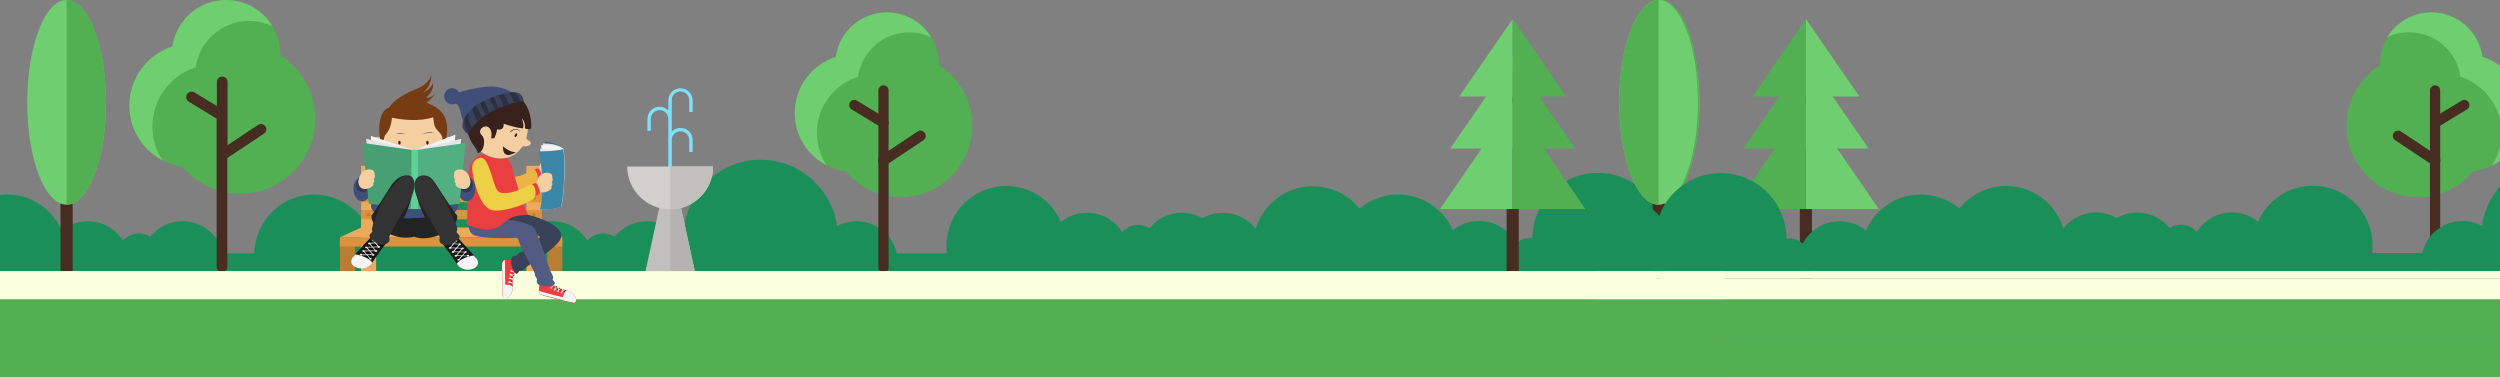 <?xml version="1.0" encoding="utf-8"?>
<!-- Generator: Adobe Illustrator 22.1.0, SVG Export Plug-In . SVG Version: 6.00 Build 0)  -->
<svg version="1.1" id="Objects" xmlns="http://www.w3.org/2000/svg" xmlns:xlink="http://www.w3.org/1999/xlink" x="0px" y="0px"
	 viewBox="0 0 1028.3 155" style="enable-background:new 0 0 1028.3 155;" xml:space="preserve">
<rect x="0" y="0" width="1028.3" height="155" fill="#808080" stroke="none"/>
<style type="text/css">
	.st0{fill:#1B8F59;}
	.st1{fill:#7BE1FC;}
	.st2{fill:#C2C0BC;}
	.st3{fill:#B5B3AF;}
	.st4{fill:#D3D1CD;}
	.st5{fill:#52AF52;}
	.st6{fill:#6FCE6F;}
	.st7{fill:#472D21;}
	.st8{fill:#BA7D34;}
	.st9{fill:#EBAA5C;}
	.st10{fill:#DB933D;}
	.st11{fill:#F9FFDD;}
	.st12{fill:#479947;}
	.st13{fill:#F4CFA2;}
	.st14{fill:#EA3F3F;}
	.st15{fill:#EAB447;}
	.st16{fill:#2C6C82;}
	.st17{fill:#E5E5E5;}
	.st18{fill:#F4F4F4;}
	.st19{fill:#3B87A8;}
	.st20{fill:#9E3232;}
	.st21{fill:#F7F7F7;}
	.st22{fill:#394159;}
	.st23{fill:#525C82;}
	.st24{fill:#EDD045;}
	.st25{fill:#38211C;}
	.st26{fill:#3F4F7A;}
	.st27{fill:#2A303F;}
	.st28{fill:#773B13;}
	.st29{fill:#333A56;}
	.st30{fill:#51AF82;}
	.st31{fill:#47A073;}
	.st32{fill:#5ED198;}
	.st33{fill:#232323;}
	.st34{fill:#0A0A0A;}
	.st35{fill:#191919;}
	.st36{fill:#333333;}
	.st37{fill:#FFFFFF;}
</style>
<path class="st0" d="M709.4,81.4c-2.5-0.9-5.2-1.4-8-1.4c-7.5,0-14.3,3.4-18.8,8.7c-3.8-10.3-13.7-17.6-25.3-17.6
	c-14.9,0-26.9,12-27,26.9c-0.3,0-0.7-0.1-1-0.1c-2.2,0-4.2,0.8-5.7,2.2c-2.8-5.5-8.6-9.2-15.2-9.2c-4.1,0-7.8,1.4-10.8,3.8
	C593.8,86.1,585.1,80,575,80c-6,0-11.5,2.2-15.8,5.8c-4.5-5.6-11.4-9.2-19.2-9.2c-11.1,0-20.5,7.4-23.5,17.5c-3.1-4-8-6.6-13.4-6.6
	c-3.1,0-6,0.8-8.5,2.3c-2.5-1.5-5.4-2.3-8.5-2.3c-5.4,0-10.2,2.5-13.3,6.4c-1.4-0.9-3-1.4-4.7-1.4c-2.6,0-4.9,1.2-6.5,3
	c-3-4.8-8.3-8-14.4-8c-4.1,0-7.8,1.4-10.8,3.8c-3.8-8.7-12.4-14.8-22.5-14.8c-13.6,0-24.6,11-24.6,24.6c0,1,0.1,2.1,0.2,3.1h-20.6
	c-1.7-7.6-8.5-13.2-16.6-13.2c-2.9,0-5.6,0.7-8,2c-2.2-15.4-15.4-27.3-31.4-27.3c-17.5,0-31.7,14.2-31.7,31.7c0,1,0.1,2,0.1,3
	c-2.8-5.6-8.6-9.4-15.2-9.4c-5.4,0-10.2,2.5-13.3,6.4c-1.4-0.9-3-1.4-4.7-1.4c-2.6,0-4.9,1.2-6.5,3c-3-4.8-8.3-8-14.4-8
	c-4.1,0-7.8,1.4-10.8,3.8c-3.8-8.7-12.4-14.8-22.5-14.8c-9.8,0-18.3,5.8-22.2,14.1c-2.8-2-6.2-3.2-9.9-3.2c-3.7,0-7.2,1.2-10,3.3
	C147.5,85.8,139,80,129.2,80c-13.4,0-24.3,10.8-24.6,24.2H91.7c-1.7-7.6-8.5-13.2-16.6-13.2c-5.4,0-10.2,2.5-13.3,6.4
	c-1.4-0.9-3-1.4-4.7-1.4c-2.6,0-4.9,1.2-6.5,3c-3-4.8-8.3-8-14.4-8c-4.1,0-7.8,1.4-10.8,3.8C21.6,86.1,12.9,80,2.9,80
	c-1,0-1.9,0.1-2.9,0.2v34.3h709.4V81.4z"/>
<g>
	<path class="st1" d="M284.9,46.2v-4.9c0-2.7-2.2-5-5-5s-5,2.2-5,5v4.1c-0.9-0.9-2.2-1.5-3.6-1.5c-2.7,0-5,2.2-5,5v4.9h1.4v-4.9
		c0-2,1.6-3.6,3.6-3.6c2,0,3.6,1.6,3.6,3.6v8.9v13.8h1.4V57.6c0-2,1.6-3.6,3.6-3.6s3.6,1.6,3.6,3.6v4.9h1.4v-4.9c0-2.7-2.2-5-5-5
		c-1.4,0-2.7,0.6-3.6,1.5v-5.4v-7.5c0-2,1.6-3.6,3.6-3.6s3.6,1.6,3.6,3.6v4.9H284.9z"/>
	<polygon class="st2" points="285.8,111.6 265.5,111.6 272.1,81.2 279.2,81.2 	"/>
	<polygon class="st3" points="279.2,81.2 275.7,81.2 275.7,111.6 285.8,111.6 	"/>
	<path class="st4" d="M275.7,86.1c9.7,0,17.6-7.9,17.6-17.6H258C258,78.2,265.9,86.1,275.7,86.1z"/>
	<path class="st2" d="M293.3,68.5h-17.6v17.6C285.4,86.1,293.3,78.2,293.3,68.5z"/>
</g>
<g>
	<path class="st5" d="M115.3,22.7c0-0.1,0-0.3,0-0.4C115.3,10,105.3,0,93,0C81.8,0,72.5,8.3,70.9,19.1C60.7,22.4,53.2,32,53.2,43.4
		c0,12.8,9.5,23.5,21.9,25.2c5.7,6.8,14.2,11.1,23.7,11.1c17,0,30.9-13.8,30.9-30.9C129.7,37.8,123.9,28.2,115.3,22.7z"/>
	<path class="st6" d="M80.5,27.7C82,16.9,91.3,8.6,102.5,8.6c3.4,0,6.6,0.8,9.5,2.1C108.1,4.3,101.1,0,93,0
		C81.8,0,72.5,8.3,70.9,19.1C60.7,22.4,53.2,32,53.2,43.4c0,9.8,5.6,18.3,13.7,22.6c-2.7-4-4.2-8.8-4.2-14
		C62.7,40.6,70.2,31,80.5,27.7z"/>
	<path class="st7" d="M109.2,52c-0.7-1-2.1-1.3-3.1-0.6l-12.5,8.3v-26c0-1.2-1-2.2-2.2-2.2c-1.2,0-2.2,1-2.2,2.2v9.9l-9.2-5.6
		c-1.1-0.6-2.4-0.3-3.1,0.7c-0.6,1.1-0.3,2.4,0.7,3.1l11.5,7v15c0,0,0,0,0,0v46c0,1.2,1,2.2,2.2,2.2c1.2,0,2.2-1,2.2-2.2V65
		l14.9-9.9C109.6,54.4,109.9,53,109.2,52z"/>
</g>
<g>
	<path class="st7" d="M622.2,118.6c-1.4,0-2.5-1.1-2.5-2.5V32c0-1.4,1.1-2.5,2.5-2.5c1.4,0,2.5,1.1,2.5,2.5v84.1
		C624.7,117.5,623.6,118.6,622.2,118.6z"/>
	<g>
		<g>
			<polygon class="st6" points="622.2,7.8 600.2,39.7 622.2,39.7 			"/>
			<polygon class="st5" points="622.2,7.8 644.2,39.7 622.2,39.7 			"/>
		</g>
		<g>
			<polygon class="st6" points="622.2,23.8 596.5,61.1 622.2,61.1 			"/>
			<polygon class="st5" points="622.2,23.8 647.9,61.1 622.2,61.1 			"/>
		</g>
		<g>
			<polygon class="st6" points="622.2,42.4 592.3,86 622.2,86 			"/>
			<polygon class="st5" points="622.2,42.4 652.1,86 622.2,86 			"/>
		</g>
	</g>
</g>
<g>
	<path class="st5" d="M386.2,26.8c0-0.1,0-0.3,0-0.4c0-11.7-9.5-21.3-21.3-21.3c-10.7,0-19.6,7.9-21,18.3
		c-9.8,3.1-16.9,12.3-16.9,23.1c0,12.3,9.1,22.4,20.9,24c5.4,6.5,13.5,10.6,22.6,10.6c16.3,0,29.4-13.2,29.4-29.4
		C399.9,41.2,394.4,32,386.2,26.8z"/>
	<path class="st6" d="M352.9,31.6c1.5-10.3,10.3-18.3,21-18.3c3.2,0,6.3,0.7,9.1,2c-3.7-6.1-10.5-10.2-18.2-10.2
		c-10.7,0-19.6,7.9-21,18.3c-9.8,3.1-16.9,12.3-16.9,23.1c0,9.4,5.3,17.5,13.1,21.5c-2.5-3.8-4-8.4-4-13.4
		C336,43.9,343.1,34.7,352.9,31.6z"/>
	<g>
		<path class="st7" d="M363.4,112.1c-1.2,0-2.1-1-2.1-2.1V37.2c0-1.2,1-2.1,2.1-2.1c1.2,0,2.1,1,2.1,2.1V110
			C365.6,111.1,364.6,112.1,363.4,112.1z"/>
		<path class="st7" d="M363.4,68.2c-0.7,0-1.4-0.3-1.8-1c-0.7-1-0.4-2.3,0.6-3l15.2-10.1c1-0.7,2.3-0.4,3,0.6c0.7,1,0.4,2.3-0.6,3
			l-15.2,10.1C364.2,68.1,363.8,68.2,363.4,68.2z"/>
		<path class="st7" d="M363.4,52.6c-0.4,0-0.8-0.1-1.1-0.3l-12-7.3c-1-0.6-1.3-1.9-0.7-2.9c0.6-1,1.9-1.3,2.9-0.7l12,7.3
			c1,0.6,1.3,1.9,0.7,2.9C364.8,52.3,364.1,52.6,363.4,52.6z"/>
	</g>
</g>
<g>
	<path class="st7" d="M27.4,114.6c-1.4,0-2.5-1.1-2.5-2.5V28c0-1.4,1.1-2.5,2.5-2.5c1.4,0,2.5,1.1,2.5,2.5v84.1
		C29.9,113.5,28.8,114.6,27.4,114.6z"/>
	<ellipse class="st6" cx="27.4" cy="42.1" rx="16.2" ry="42.1"/>
	<path class="st5" d="M43.6,42.1C43.6,18.8,36.4,0,27.4,0v84.2C36.4,84.2,43.6,65.3,43.6,42.1z"/>
</g>
<g>
	<path class="st7" d="M682.8,114.6c-1.4,0-2.5-1.1-2.5-2.5V28c0-1.4,1.1-2.5,2.5-2.5c1.4,0,2.5,1.1,2.5,2.5v84.1
		C685.3,113.5,684.2,114.6,682.8,114.6z"/>
	<ellipse class="st6" cx="682.8" cy="42.1" rx="16.2" ry="42.1"/>
	<path class="st5" d="M699,42.1C699,18.8,691.8,0,682.8,0v84.2C691.8,84.2,699,65.3,699,42.1z"/>
</g>
<g>
	<rect x="139.8" y="99.5" class="st8" width="6.2" height="17.8"/>
	<rect x="225.1" y="99.5" class="st8" width="6.2" height="17.8"/>
	<rect x="148.5" y="68.2" class="st9" width="6.2" height="44.2"/>
	<rect x="216.5" y="68.2" class="st9" width="6.2" height="44.2"/>
	<rect x="139.8" y="97.6" class="st10" width="91.5" height="3.8"/>
	<polygon class="st9" points="139.8,97.6 148.5,93.6 222.7,93.6 231.3,97.6 	"/>
	<g>
		<rect x="148.5" y="72.4" class="st10" width="74.2" height="3.8"/>
		<path class="st8" d="M152.3,74.3c0,0.4-0.3,0.7-0.7,0.7c-0.4,0-0.7-0.3-0.7-0.7c0-0.4,0.3-0.7,0.7-0.7
			C151.9,73.6,152.3,73.9,152.3,74.3z"/>
		<path class="st8" d="M220.3,74.3c0,0.4-0.3,0.7-0.7,0.7c-0.4,0-0.7-0.3-0.7-0.7c0-0.4,0.3-0.7,0.7-0.7
			C220,73.6,220.3,73.9,220.3,74.3z"/>
	</g>
	<g>
		<rect x="148.5" y="79.4" class="st10" width="74.2" height="3.8"/>
		<path class="st8" d="M152.3,81.3c0,0.4-0.3,0.7-0.7,0.7c-0.4,0-0.7-0.3-0.7-0.7s0.3-0.7,0.7-0.7C151.9,80.6,152.3,80.9,152.3,81.3
			z"/>
		<path class="st8" d="M220.3,81.3c0,0.4-0.3,0.7-0.7,0.7c-0.4,0-0.7-0.3-0.7-0.7s0.3-0.7,0.7-0.7C220,80.6,220.3,80.9,220.3,81.3z"
			/>
	</g>
	<g>
		<rect x="148.5" y="86.4" class="st10" width="74.2" height="3.8"/>
		<path class="st8" d="M152.3,88.3c0,0.4-0.3,0.7-0.7,0.7c-0.4,0-0.7-0.3-0.7-0.7s0.3-0.7,0.7-0.7C151.9,87.6,152.3,87.9,152.3,88.3
			z"/>
		<path class="st8" d="M220.3,88.3c0,0.4-0.3,0.7-0.7,0.7c-0.4,0-0.7-0.3-0.7-0.7s0.3-0.7,0.7-0.7C220,87.6,220.3,87.9,220.3,88.3z"
			/>
	</g>
</g>
<rect y="123.1" class="st5" width="709.4" height="31.9"/>
<rect y="111.5" class="st11" width="709.4" height="11.6"/>
<rect y="139.1" class="st5" width="709.4" height="16"/>
<g>
	<path class="st7" d="M742.8,118.6c1.4,0,2.5-1.1,2.5-2.5V32c0-1.4-1.1-2.5-2.5-2.5c-1.4,0-2.5,1.1-2.5,2.5v84.1
		C740.3,117.5,741.5,118.6,742.8,118.6z"/>
	<g>
		<g>
			<polygon class="st6" points="742.8,7.8 764.8,39.7 742.8,39.7 			"/>
			<polygon class="st5" points="742.8,7.8 720.9,39.7 742.8,39.7 			"/>
		</g>
		<g>
			<polygon class="st6" points="742.8,23.8 768.6,61.1 742.8,61.1 			"/>
			<polygon class="st5" points="742.8,23.8 717.1,61.1 742.8,61.1 			"/>
		</g>
		<g>
			<polygon class="st6" points="742.8,42.4 772.8,86 742.8,86 			"/>
			<polygon class="st5" points="742.8,42.4 712.9,86 742.8,86 			"/>
		</g>
	</g>
</g>
<path class="st5" d="M978.9,26.8c0-0.1,0-0.3,0-0.4c0-11.7,9.5-21.3,21.3-21.3c10.7,0,19.6,7.9,21,18.3c2.6,0.8,5,2.1,7.2,3.7
	l0,38.8c-3.2,2.4-7,4-11.2,4.6c-5.4,6.5-13.5,10.6-22.6,10.6c-16.3,0-29.4-13.2-29.4-29.4C965.1,41.2,970.6,32,978.9,26.8z"/>
<path class="st7" d="M1001.6,112.1c1.2,0,2.1-1,2.1-2.1V37.2c0-1.2-1-2.1-2.1-2.1c-1.2,0-2.1,1-2.1,2.1V110
	C999.5,111.1,1000.4,112.1,1001.6,112.1z"/>
<path class="st7" d="M1001.6,68.2c0.7,0,1.4-0.3,1.8-1c0.7-1,0.4-2.3-0.6-3l-15.2-10.1c-1-0.7-2.3-0.4-3,0.6c-0.7,1-0.4,2.3,0.6,3
	l15.2,10.1C1000.8,68.1,1001.2,68.2,1001.6,68.2z"/>
<path class="st7" d="M1001.6,52.6c0.4,0,0.8-0.1,1.1-0.3l12-7.3c1-0.6,1.3-1.9,0.7-2.9c-0.6-1-1.9-1.3-2.9-0.7l-12,7.3
	c-1,0.6-1.3,1.9-0.7,2.9C1000.2,52.3,1000.9,52.6,1001.6,52.6z"/>
<g>
	<path class="st7" d="M682.2,114.6c1.4,0,2.5-1.1,2.5-2.5V28c0-1.4-1.1-2.5-2.5-2.5c-1.4,0-2.5,1.1-2.5,2.5v84.1
		C679.7,113.5,680.8,114.6,682.2,114.6z"/>
	<ellipse class="st6" cx="682.2" cy="42.1" rx="16.2" ry="42.1"/>
	<path class="st5" d="M666,42.1C666,18.8,673.3,0,682.2,0v84.2C673.3,84.2,666,65.3,666,42.1z"/>
</g>
<g>
	<g>
		<path class="st13" d="M221.6,70.1c0,0,0.2-3.9,2.9-4.8c2.7-0.9,4,0.6,3.6,1.6c0.6,1.1-0.1,2-0.2,2.1c0.7,0.7,0,1.6-0.2,1.7
			C229.2,72,221.9,75.8,221.6,70.1z"/>
		<path class="st14" d="M219.3,70.2c0,0,1.2-0.8,1.7-0.9c0.6-0.2,1.5,0.6,2.1,3.9c0.1,0.9-2.7,1.7-3.6,2.1
			C218.6,75.6,219.3,70.2,219.3,70.2z"/>
		<path class="st15" d="M218.8,69.8c-1.5,1.5-7.6,4-11.2,3.6v7.1c5.5-0.8,12.1-3.6,13-4.9C221.9,73.9,221.1,69.3,218.8,69.8z"/>
	</g>
	<g>
		<path class="st16" d="M224,58.3l0.3,4.3c0,0,7,0.2,7.4-1.3C229.7,59,225,58.3,224,58.3z"/>
		<path class="st17" d="M223.3,59l0.3,4.3c0,0,7.7-0.5,8.1-2C229.7,59,224.3,59,223.3,59z"/>
		<path class="st18" d="M222.6,59.7l0.3,4.3c0,0,8.4-1.2,8.8-2.7C230.2,59.6,223.6,59.7,222.6,59.7z"/>
		<path class="st17" d="M222.1,61.2c0,0,2.7,14,0.1,24.8c4.1,0.6,8.8-1,8.8-1s2.2-13.3,0.8-23.8C229.5,62.2,222.1,61.2,222.1,61.2z"
			/>
		<path class="st19" d="M221.6,62.3c0,0,3.1,13,0.5,23.8c4.1,0.6,8.8-1,8.8-1s2.2-13.3,0.8-23.8C229.5,62.2,221.6,62.3,221.6,62.3z"
			/>
	</g>
	<g>
		<g>
			<g>
				<g>
					<path class="st20" d="M212.3,111.2c0,0-1.4,2.9-1.3,5.8c0.1,5.9-4,6.4-4.2,4.8c-0.1-1.7-0.3-11.2-0.3-12.8
						c0-2.2,1.3-2.4,4.1-2.5C212.8,107.7,212.3,111.2,212.3,111.2z"/>
				</g>
				<g>
					<path class="st14" d="M209,122.2c0.3-0.9,0.8-1.7,1.2-2.5c-0.1-3.3-0.4-7,2.1-9.5c0-1.1-0.3-2.8-1.7-3.6
						c-2.8,0.1-4.1,0.3-4.1,2.5c0,1.6,0.2,11.2,0.3,12.8C206.9,122.6,208,122.9,209,122.2z"/>
				</g>
				<g>
					<path class="st18" d="M211,117.8c-1.4-0.8-2.8-0.8-4.3-0.6c0.1,2.1,0.1,4,0.2,4.7C206.9,123.4,210.7,123,211,117.8z"/>
				</g>
				<g>
					<g>
						<path class="st18" d="M208.3,122.5c-0.2-0.1-0.4-0.3-0.4-0.6c-0.1-1.7-0.2-12.7-0.2-14.3c0-0.3,0-0.5,0.1-0.7
							c-0.9,0.3-1.3,0.9-1.3,2.1c0,1.6,0.2,11.2,0.3,12.8C206.9,122.5,207.5,122.7,208.3,122.5z"/>
					</g>
				</g>
			</g>
			<g>
				<path class="st21" d="M209.4,116.1l0.1-0.3c1,0.4,1.6,0.9,1.7,1.3c0.1,0.2-0.2,0.4-0.2,0.4l0-0.2c0,0,0-0.1-0.1-0.2
					C210.9,117,210.6,116.6,209.4,116.1z"/>
			</g>
			<g>
				<path class="st21" d="M209.6,114.5l0.1-0.3c0.9,0.4,1.5,0.8,1.6,1.3c0.1,0.5-0.1,0.5-0.1,0.5L211,116c-0.1,0,0.1-0.1,0-0.3
					C211,115.4,210.6,115,209.6,114.5z"/>
			</g>
			<g>
				<path class="st21" d="M209.8,113.1l0.1-0.3c0.9,0.4,1.4,0.8,1.6,1.3c0.2,0.5-0.3,0.4-0.3,0.5l0.1-0.1c0,0,0.1-0.1,0-0.3
					C211.1,113.9,210.8,113.5,209.8,113.1z"/>
			</g>
			<g>
				<path class="st21" d="M210.2,111.5l0.1-0.3c0.9,0.4,1.4,0.8,1.6,1.3c0.1,0.3,0,0.3,0,0.3l-0.3,0.1c0,0,0.1-0.1,0-0.3
					C211.5,112.3,211.2,111.9,210.2,111.5z"/>
			</g>
			<g>
				<path class="st21" d="M210,112.9c0.9,0.2,1.8-0.3,1.8-0.3l0.1,0.2c0,0-1,0.6-2,0.4L210,112.9z"/>
			</g>
			<g>
				<path class="st21" d="M209.7,114.3c0.9,0.2,1.7-0.1,1.7-0.1l0.1,0.2c-0.2,0.2-0.9,0.4-1.9,0.2L209.7,114.3z"/>
			</g>
			<g>
				<path class="st21" d="M209.4,115.9c0.9,0.2,1.7-0.1,1.7-0.1l0.1,0.3c0,0-0.9,0.3-1.9,0.1L209.4,115.9z"/>
			</g>
			<g>
				<path class="st21" d="M209.3,116.3c-0.2-0.1-0.3-0.2-0.2-0.4c0.1-0.2,0.2-0.3,0.4-0.2c0.2,0.1,0.3,0.2,0.2,0.4
					C209.7,116.3,209.5,116.4,209.3,116.3z"/>
			</g>
			<g>
				<path class="st21" d="M209.5,114.7c-0.2-0.1-0.3-0.2-0.2-0.4c0.1-0.2,0.2-0.3,0.4-0.2c0.2,0.1,0.3,0.2,0.2,0.4
					C209.9,114.7,209.7,114.8,209.5,114.7z"/>
			</g>
			<g>
				<path class="st21" d="M209.8,113.3c-0.2-0.1-0.3-0.2-0.2-0.4c0.1-0.2,0.2-0.3,0.4-0.2c0.2,0.1,0.3,0.2,0.2,0.4
					C210.1,113.2,209.9,113.3,209.8,113.3z"/>
			</g>
			<g>
				<path class="st21" d="M210.2,111.7c-0.2-0.1-0.3-0.2-0.2-0.4c0.1-0.2,0.2-0.3,0.4-0.2c0.2,0.1,0.3,0.2,0.2,0.4
					C210.6,111.7,210.4,111.8,210.2,111.7z"/>
			</g>
		</g>
		<path class="st22" d="M212.3,87.1c0,0,23.9,4.6,17.4,12.5c-3.7,4.5-12.3,9.3-13.1,10.2c-0.9,0.9-1.9,1.8-2.5,1.5
			c-0.6-0.3-0.9,1.4-1.7,1.3c-0.8-0.1-2.3-3-2.2-5.3c0.1-2.3,1.5-2.2,2-2.1c0.5,0,1.3-1.6,1.9-1.4c0.6,0.2,6-4.8,7.5-5.7
			c2.7-1.7-7.8-1.9-8.6-2.5c-0.9-0.7-11.9-1.5-10.6-4.4C204.1,87.1,212.3,87.1,212.3,87.1z"/>
	</g>
	<g>
		<g>
			<g>
				<g>
					<path class="st20" d="M227,116.4c0,0,2.5,2.1,5.3,2.8c5.7,1.4,5.2,5.5,3.6,5.3c-1.6-0.3-10.9-2.5-12.5-3
						c-2.1-0.6-2-1.8-1.3-4.6C223.7,115.1,227,116.4,227,116.4z"/>
				</g>
				<g>
					<path class="st14" d="M236.8,122.5c-0.8-0.5-1.5-1.2-2.1-1.8c-3.3-0.8-6.9-1.4-8.7-4.5c-1.1-0.2-2.8-0.4-3.9,0.7
						c-0.6,2.8-0.8,4,1.3,4.6c1.6,0.4,10.8,2.7,12.5,3C236.7,124.6,237.2,123.6,236.8,122.5z"/>
				</g>
				<g>
					<path class="st18" d="M233,119.4c-1.1,1.2-1.5,2.5-1.7,4c2.1,0.5,3.9,0.9,4.6,1C237.4,124.7,238,120.9,233,119.4z"/>
				</g>
				<g>
					<g>
						<path class="st18" d="M236.9,123.2c-0.2,0.2-0.4,0.3-0.7,0.2c-1.6-0.3-12.3-3-13.9-3.5c-0.3-0.1-0.5-0.2-0.7-0.3
							c0.1,0.9,0.5,1.5,1.7,1.8c1.6,0.4,10.8,2.7,12.5,3C236.5,124.6,236.9,124,236.9,123.2z"/>
					</g>
				</g>
			</g>
			<g>
				<path class="st21" d="M231,120.5l-0.2-0.2c0.7-0.9,1.2-1.3,1.7-1.3c0.2,0,0.4,0.3,0.4,0.3l-0.2-0.1c0,0-0.1,0-0.2,0
					C232.2,119.3,231.8,119.5,231,120.5z"/>
			</g>
			<g>
				<path class="st21" d="M229.5,119.9l-0.2-0.2c0.6-0.8,1.2-1.2,1.6-1.2c0.5,0,0.5,0.2,0.5,0.2l-0.2,0.1c0,0.1-0.1-0.1-0.3-0.1
					C230.7,118.8,230.2,119,229.5,119.9z"/>
			</g>
			<g>
				<path class="st21" d="M228.2,119.4l-0.2-0.2c0.6-0.8,1.2-1.2,1.6-1.2c0.5-0.1,0.3,0.4,0.4,0.5l-0.1-0.1c0,0-0.1-0.1-0.3-0.1
					C229.3,118.3,228.9,118.5,228.2,119.4z"/>
			</g>
			<g>
				<path class="st21" d="M226.7,118.6l-0.2-0.2c0.6-0.8,1.2-1.2,1.6-1.2c0.3,0,0.3,0.1,0.3,0.1l0,0.3c0,0-0.1-0.1-0.3-0.1
					C227.9,117.5,227.4,117.7,226.7,118.6z"/>
			</g>
			<g>
				<path class="st21" d="M228,119.1c0.4-0.8,0.1-1.8,0.1-1.8l0.3-0.1c0,0,0.3,1.1-0.2,2L228,119.1z"/>
			</g>
			<g>
				<path class="st21" d="M229.3,119.8c0.4-0.8,0.4-1.7,0.4-1.7l0.2,0c0.1,0.3,0.1,0.9-0.3,1.8L229.3,119.8z"/>
			</g>
			<g>
				<path class="st21" d="M230.8,120.4c0.4-0.8,0.4-1.7,0.4-1.7l0.3,0c0,0,0.1,0.9-0.4,1.8L230.8,120.4z"/>
			</g>
			<g>
				<path class="st21" d="M231.2,120.6c-0.1,0.1-0.3,0.2-0.4,0.1c-0.1-0.1-0.2-0.3-0.1-0.4c0.1-0.1,0.3-0.2,0.4-0.1
					C231.2,120.3,231.3,120.5,231.2,120.6z"/>
			</g>
			<g>
				<path class="st21" d="M229.7,120c-0.1,0.1-0.3,0.2-0.4,0.1c-0.1-0.1-0.2-0.3-0.1-0.4c0.1-0.1,0.3-0.2,0.4-0.1
					C229.7,119.7,229.8,119.9,229.7,120z"/>
			</g>
			<g>
				<path class="st21" d="M228.4,119.4c-0.1,0.1-0.3,0.2-0.4,0.1c-0.1-0.1-0.2-0.3-0.1-0.4c0.1-0.1,0.3-0.2,0.4-0.1
					C228.4,119.1,228.5,119.3,228.4,119.4z"/>
			</g>
			<g>
				<path class="st21" d="M227,118.6c-0.1,0.1-0.3,0.2-0.4,0.1c-0.1-0.1-0.2-0.3-0.1-0.4c0.1-0.1,0.3-0.2,0.4-0.1
					C227,118.2,227,118.4,227,118.6z"/>
			</g>
		</g>
		<path class="st23" d="M194,89.5c0,0,23.8-0.3,26.2,5.1c2.4,5.3,5.8,16.2,6.4,17.3c0.6,1.1,1.3,2.3,0.8,2.8c-0.5,0.5,1.1,1.2,0.8,2
			c-0.3,0.8-3.5,1.5-5.7,0.8c-2.2-0.7-1.7-2-1.6-2.5c0.1-0.5-1.2-1.7-0.9-2.2c0.4-0.5-6-11.2-6.4-12.9c-0.5-2-0.8-2.1-0.9-2.1
			c-1.1,0.2-15.8,0.6-18.3-1.4C191.2,93.8,194,89.5,194,89.5z"/>
	</g>
	<path class="st14" d="M194,66.8c1.2-2,3.4-3.7,8.2-4.5c4.8-0.8,7.4,2.2,8.9,8.2c1.5,5.9,3.9,12.6,6,17.8c-3.9,0.6-6-0.2-10.5,3.9
		s-12.1,1.4-14.7,0C192.9,87.5,191.1,71.7,194,66.8z"/>
	<g>
		<path class="st13" d="M220.6,76.1c0,0,0.2-3.9,2.9-4.8c2.7-0.9,4,0.6,3.6,1.6c0.6,1.1-0.1,2-0.2,2.1c0.7,0.7,0,1.6-0.2,1.7
			C228.2,78,220.9,81.8,220.6,76.1z"/>
		<path class="st14" d="M218.3,76.2c0,0,1.2-0.8,1.7-0.9c0.6-0.2,1.5,0.6,2.1,3.9c0.1,0.9-2.7,1.7-3.6,2.1
			C217.6,81.6,218.3,76.2,218.3,76.2z"/>
		<path class="st24" d="M194.2,69c0,0,0-3.6,3.4-4.1c3.4-0.5,4.9,9.9,6.8,13.2c1.8,3.3,11.6-0.4,13.5-2.3c2.3-0.5,3.1,4.1,1.8,5.7
			c-1.2,1.6-11.5,5.8-17,5C197.1,85.7,194.3,72.7,194.2,69z"/>
	</g>
	<g>
		<g>
			<g>
				<path class="st13" d="M217.2,51.7c0,7.2-4.2,13.5-11.3,13.5s-13-5.8-13-13c0-7.2,5.8-13,13-13S217.2,44.5,217.2,51.7z"/>
				<path class="st13" d="M216.6,54.3c0,0-0.4,2.1,0,2.8c0.4,0.6,1.3,0.7,1.7,1.4c0.4,0.7-0.8,2.1-3.5,1.6
					C212.8,60.2,216.6,54.3,216.6,54.3z"/>
			</g>
			<path class="st25" d="M207.2,50.9c0,0,4.4,1.6,7.8,1.9c0.7-0.8,0-3-0.3-4.1c0.8,0.8,1.4,2.3,1.2,4.1c1.6,0.7,2.6,0,2.6,0
				s1-12.8-9.7-14.9c-6.4-1.3-9.8,0.5-9.8,1.8c-3.6,0.1-8.5,5.5-7.1,12.9c1.4,7.4,5,8.6,4.4,10.3c2.7,0.2,3.7-5.4,2-7.1
				c-2.4-2.2,0.9-4.8,2.7-3.4c1.8,1.4,1,4.5,1,4.5h1.3c0,0,1.1-2.4,1.1-3.6C204.5,52.9,207.2,54.4,207.2,50.9z"/>
			<path class="st25" d="M206.9,60.2c0,0,2.7,2.5,5.3,2.4C208.7,64.8,206.7,63.8,206.9,60.2z"/>
			<path class="st25" d="M212.6,55.8c-0.2,0.4-0.6,0.7-0.8,0.5c-0.2-0.1-0.2-0.5,0-0.9c0.2-0.4,0.6-0.7,0.8-0.5
				C212.8,55,212.8,55.4,212.6,55.8z"/>
			<path class="st25" d="M214,54.1c0,0-0.1-0.1-0.2-0.1c-0.1-0.1-0.3-0.2-0.4-0.3c-0.1-0.1-0.2-0.1-0.3-0.2c-0.1,0-0.2-0.1-0.4-0.1
				c-0.1,0-0.3,0-0.4-0.1c-0.1,0-0.3,0-0.4,0c-0.1,0-0.3,0-0.4,0.1c-0.1,0-0.3,0.1-0.4,0.2c-0.1,0.1-0.3,0.1-0.4,0.2
				c-0.1,0.1-0.2,0.1-0.3,0.2c-0.1,0.1-0.2,0.1-0.3,0.2c-0.1,0.1-0.1,0.1-0.2,0.1c-0.1,0.1-0.2,0.1-0.2,0.1s0.1-0.1,0.1-0.2
				c0,0,0.1-0.1,0.2-0.2c0.1-0.1,0.1-0.2,0.2-0.2c0.1-0.1,0.2-0.2,0.3-0.2c0.1-0.1,0.2-0.1,0.4-0.2c0.1-0.1,0.3-0.1,0.4-0.2
				c0.1-0.1,0.3-0.1,0.5-0.1c0.2,0,0.3,0,0.5,0c0.2,0,0.3,0,0.5,0.1c0.2,0,0.3,0.1,0.4,0.2c0.1,0.1,0.2,0.1,0.3,0.2
				c0.1,0.1,0.2,0.2,0.2,0.2c0.1,0.1,0.1,0.1,0.2,0.2C213.9,54,214,54.1,214,54.1z"/>
		</g>
		<g>
			<path class="st26" d="M211.5,38.6c0,0-4.6-3.7-11.8-2.9c-7.2,0.9-11.8,2.5-13,3c-1.1,0.4-1.1,2.9,1,4c2,1.1,1.4,4.8,3.3,7.8
				C196.5,46.1,211.5,38.6,211.5,38.6z"/>
			<path class="st22" d="M192.5,55.2c0,0,3.1-6.9,12.5-10.7c9.4-3.8,10.4-2.7,10.4-2.7s0.1-3.2-3.1-3.8c-3.2-0.6-14.9,2.8-19.1,7.6
				C189.1,50.4,189.6,53.2,192.5,55.2z"/>
			<path class="st27" d="M195.8,43.4c-0.6,0.4-1.1,0.8-1.6,1.3c0.6,1.9,1.2,3.7,2.3,5.4c0.6-0.6,1.2-1.2,2-1.8
				C197.5,46.7,196.7,45.1,195.8,43.4z"/>
			<path class="st27" d="M192.5,46.5c-0.6,0.8-1.1,1.5-1.4,2.1c0,2.3,0.4,4.4,1.6,6.3c0.2-0.4,0.7-1.2,1.5-2.3
				C193,50.8,192.4,48.7,192.5,46.5z"/>
			<path class="st27" d="M199.1,41.5c-0.6,0.3-1.2,0.6-1.7,0.9c0.7,1.8,1.5,3.4,2.6,4.8c0.4-0.3,0.8-0.5,1.3-0.8
				C200.6,44.7,199.9,43.1,199.1,41.5z"/>
			<path class="st27" d="M203,39.8c-0.5,0.2-1.1,0.4-1.6,0.6c0.4,1.7,1.6,3.1,2.2,4.7c0.4-0.2,0.9-0.4,1.4-0.6c0,0,0,0,0,0
				C204.4,42.9,203.8,41.3,203,39.8z"/>
			<path class="st27" d="M207.2,38.6c-0.7,0.2-1.5,0.4-2.2,0.6c1.1,1.3,1.5,2.9,2,4.5c0.8-0.3,1.6-0.6,2.2-0.8
				C208.8,41.4,208,40,207.2,38.6z"/>
			<path class="st27" d="M211.6,38c-0.6,0-1.4,0-2.3,0.2c0.9,1.2,1.7,2.6,2.1,4.1c1.2-0.3,2-0.5,2.6-0.5
				C213.6,40.3,212.7,39,211.6,38z"/>
			<path class="st26" d="M189.3,39.2c0.2,1.8-1.1,3.5-2.9,3.7c-1.8,0.2-3.5-1.1-3.7-2.9c-0.2-1.8,1.1-3.5,2.9-3.7
				C187.4,36.1,189,37.4,189.3,39.2z"/>
		</g>
	</g>
</g>
<g>
	<g>
		<g>
			<g>
				<g>
					<path class="st13" d="M187.7,59.3c0,1.6-1.3,2.9-2.9,2.9c-1.6,0-2.9-1.3-2.9-2.9c0-1.6,1.3-2.9,2.9-2.9
						C186.3,56.4,187.7,57.7,187.7,59.3z"/>
					<path class="st13" d="M158.3,59.3c0,1.6-1.3,2.9-2.9,2.9c-1.6,0-2.9-1.3-2.9-2.9c0-1.6,1.3-2.9,2.9-2.9
						C157,56.4,158.3,57.7,158.3,59.3z"/>
				</g>
				<path class="st13" d="M183.1,56.4c0,7.2-5.8,13-13,13c-7.2,0-13-5.8-13-13c0-7.2,5.8-13,13-13C177.3,43.4,183.1,49.2,183.1,56.4
					z"/>
			</g>
			<g>
				<path class="st25" d="M176.3,58.7c0,0.5-0.2,0.8-0.5,0.8c-0.2,0-0.5-0.4-0.5-0.8c0-0.5,0.2-0.8,0.5-0.8
					C176.1,57.9,176.3,58.3,176.3,58.7z"/>
				<path class="st25" d="M164.8,58.7c0,0.5-0.2,0.8-0.5,0.8c-0.2,0-0.5-0.4-0.5-0.8c0-0.5,0.2-0.8,0.5-0.8
					C164.6,57.9,164.8,58.3,164.8,58.7z"/>
			</g>
			<g>
				<path class="st25" d="M173.4,55.2c0,0,0.1,0,0.2-0.1c0.1,0,0.3-0.1,0.6-0.2c0.2-0.1,0.5-0.1,0.8-0.2c0.2,0,0.3-0.1,0.5-0.1
					c0.2,0,0.3,0,0.5-0.1c0.3,0,0.7,0,1,0c0.2,0,0.3,0,0.5,0c0.1,0,0.3,0.1,0.4,0.1c0.1,0,0.2,0.1,0.3,0.1c0.1,0,0.2,0.1,0.2,0.1
					c0.1,0.1,0.2,0.1,0.2,0.1s-0.1,0-0.2-0.1c-0.1,0-0.1,0-0.2-0.1c-0.1,0-0.2,0-0.3,0c-0.1,0-0.2,0-0.4,0c-0.1,0-0.3,0-0.4,0
					c-0.2,0-0.3,0-0.5,0c-0.2,0-0.3,0-0.5,0c-0.3,0-0.6,0.1-0.9,0.1c-0.3,0-0.6,0.1-0.8,0.1C173.7,55.1,173.4,55.2,173.4,55.2z"/>
				<path class="st25" d="M166.8,55.2c0,0-0.3,0-0.8-0.1c-0.2,0-0.5,0-0.8,0c-0.3,0-0.6,0-1,0c-0.2,0-0.3,0-0.5,0
					c-0.2,0-0.3,0-0.5,0c-0.2,0-0.3,0-0.4,0c-0.1,0-0.3,0-0.4,0.1c-0.1,0-0.2,0.1-0.3,0.1c-0.1,0-0.2,0.1-0.2,0.1
					c-0.1,0.1-0.2,0.1-0.2,0.1s0.1-0.1,0.2-0.1c0.1,0,0.1-0.1,0.2-0.1c0.1,0,0.2-0.1,0.3-0.1c0.1,0,0.2-0.1,0.4-0.1
					c0.1,0,0.3-0.1,0.4-0.1c0.3,0,0.6-0.1,1-0.1c0.2,0,0.3,0,0.5,0c0.2,0,0.3,0,0.5,0c0.3,0,0.6,0.1,0.8,0.1c0.2,0,0.4,0.1,0.6,0.1
					C166.7,55.1,166.8,55.2,166.8,55.2z"/>
			</g>
		</g>
		<path class="st28" d="M161.2,48.4c0,0-0.1,4.6-2.9,7.3c-0.5,2-1.3,3.9-1.3,3.9s-0.8-1.7-1-5.3s0.5-9.1,4.1-10c2-3.6,7-6,11.8-8
			c4.8-2,5.5-5.4,5.5-5.4s0.1,4.9-3.4,7c2.5-0.3,4.1-3.6,4.1-3.6c0.3,2.2-1,4.1-2.7,5.8c1.6,0.5,3.5-1.5,3.5-1.5s-1.2,2.1-3.5,3.6
			c4.2,1.9,10.9,4.4,7.7,16.5c-0.6,1.6-1.7,2.5-1.7,2.5s0.8-2.9,0.5-4.8c-0.4-1.9-2.9-3-3.3-5.2c-0.4-2.2-0.4-3-0.4-3
			S172.2,50.7,161.2,48.4z"/>
	</g>
	<path class="st26" d="M188.4,84.6c0,3.8-8,7.6-17.9,7.6c-9.9,0-17.9-3.8-17.9-7.6c0-3.8,8-6.9,17.9-6.9
		C180.4,77.7,188.4,80.8,188.4,84.6z"/>
	<g>
		<path class="st26" d="M145.4,77.7c0,2.8,1.6,5.1,3.6,5.1c2,0,3.6-2.3,3.6-5.1c0-2.8-1.6-5.1-3.6-5.1
			C147,72.6,145.4,74.8,145.4,77.7z"/>
		<ellipse class="st29" cx="149.2" cy="76" rx="2.7" ry="3.2"/>
	</g>
	<g>
		<path class="st26" d="M195.5,77.7c0,2.8-1.6,5.1-3.6,5.1c-2,0-3.6-2.3-3.6-5.1c0-2.8,1.6-5.1,3.6-5.1
			C193.9,72.6,195.5,74.8,195.5,77.7z"/>
		<ellipse class="st29" cx="191.7" cy="76" rx="2.7" ry="3.2"/>
	</g>
	<g>
		<polygon class="st18" points="170.4,61.8 187.3,55.4 185.2,80.9 171.9,86 		"/>
		<polygon class="st17" points="170.4,61.8 189.7,57.1 187.7,82.6 171.9,86 		"/>
		<polygon class="st30" points="170.4,61.8 191.5,58.8 189,83.8 171.9,86 		"/>
		<polygon class="st18" points="170.3,61.8 152.5,55.9 155.1,80.9 169.2,86 		"/>
		<polygon class="st17" points="170.3,61.8 150.6,57.1 153.2,82.1 169.2,86 		"/>
		<polygon class="st31" points="170.3,61.8 149.2,58.8 151.7,83.8 169.2,86 		"/>
		<rect x="169.2" y="61.6" class="st32" width="2.7" height="24.4"/>
	</g>
	<path class="st13" d="M193.5,74.6c0,0-0.4-3.9-3.1-4.7c-2.7-0.8-4,0.8-3.5,1.7c-0.6,1.1,0.1,2,0.3,2.1c-0.7,0.7,0.1,1.6,0.3,1.7
		C186.1,76.8,193.5,80.3,193.5,74.6z"/>
	<path class="st13" d="M147.4,74.6c0,0,0.4-3.9,3.1-4.7c2.7-0.8,4,0.8,3.5,1.7c0.6,1.1-0.1,2-0.3,2.1c0.7,0.7-0.1,1.6-0.3,1.7
		C154.9,76.8,147.5,80.3,147.4,74.6z"/>
	<g>
		<path class="st33" d="M169.3,76.5c-0.3-0.8-0.4-1.9-0.8-2.6l-0.9-0.6c-0.6-0.9-0.2-1.1-0.9-1.1c-1.4,0-3.7,1.3-5.4,3.5
			c-0.7,0.9-7.6,12.2-8.5,12.9c-0.1,1.9,0.9,3.2,1.2,3.7c0.4,0.5,0.9,0.5,1.4,0.9c0.9,0.8,7.6,6.3,15.5,4c0.2,0,1.2-6.8,1.3-7.4
			l-6.3,0c0.4,0,3.6-7.3,3.6-11C169.5,78.1,169.6,77.3,169.3,76.5z"/>
		<g>
			<g>
				<g>
					<g>
						<path class="st34" d="M152.7,97.5c0,0-4.3,4.6-7.5,8.2l0.4,0.1l-0.3,2c1.9,1.1,7.1,1.1,7.8,0.1c2.8-4.3,6.2-8.6,6.2-8.6
							L152.7,97.5z"/>
					</g>
					<g>
						<path class="st35" d="M157.1,98.7l-6.2,8.7l-2.9-1.3l6.9-7.9l-2.3-0.6c0,0-4.3,4.6-7.5,8.2l0.4,0.1l-0.3,2
							c1.9,1.1,7.1,1.1,7.8,0.1c2.8-4.3,6.2-8.6,6.2-8.6L157.1,98.7z"/>
					</g>
					<g>
						<path class="st18" d="M146.2,104.6c-0.5,0.5-0.9,0.9-1.2,1.4c-2.7,4.1,5.7,6.5,8.1,1.9C151.7,106.2,149,105.1,146.2,104.6z"/>
					</g>
				</g>
				<g>
					<g>
						<polygon class="st21" points="155.8,101.8 153.2,98.8 153.6,98.7 156.2,101.7 						"/>
					</g>
					<g>
						<polygon class="st21" points="154.4,103.2 151.8,100.2 152.1,100.1 154.7,103.1 						"/>
					</g>
					<g>
						<polygon class="st21" points="153.3,104.8 150.6,101.8 151,101.7 153.6,104.7 						"/>
					</g>
					<g>
						<polygon class="st21" points="152.1,106.4 149.5,103.4 149.8,103.3 152.4,106.3 						"/>
					</g>
				</g>
				<g>
					<g>
						<polygon class="st21" points="151.7,100.2 151.6,99.9 156.5,99.7 156.6,100 						"/>
					</g>
					<g>
						<polygon class="st21" points="150.9,101.8 150.8,101.6 155.7,101.4 155.8,101.7 						"/>
					</g>
					<g>
						<polygon class="st21" points="149.7,103.4 149.6,103.1 154.5,103 154.6,103.3 						"/>
					</g>
					<g>
						<polygon class="st21" points="148.6,105 148.5,104.7 153.4,104.6 153.5,104.9 						"/>
					</g>
				</g>
				<g>
					<path class="st21" d="M152.4,100.2c0,0.2-0.3,0.3-0.5,0.3c-0.3,0-0.5-0.2-0.5-0.4c0-0.2,0.3-0.3,0.5-0.3
						C152.2,99.8,152.4,100,152.4,100.2z"/>
				</g>
				<g>
					<path class="st21" d="M153.9,98.7c0,0.2-0.3,0.3-0.5,0.3c-0.3,0-0.5-0.2-0.5-0.4c0-0.2,0.3-0.3,0.5-0.3
						C153.7,98.4,153.9,98.5,153.9,98.7z"/>
				</g>
				<g>
					<path class="st21" d="M157.4,100c0,0.2-0.3,0.3-0.5,0.3c-0.3,0-0.5-0.2-0.5-0.4c0-0.2,0.3-0.3,0.5-0.3
						C157.2,99.6,157.4,99.8,157.4,100z"/>
				</g>
				<g>
					<path class="st21" d="M156.3,101.6c0,0.2-0.3,0.3-0.5,0.3c-0.3,0-0.5-0.2-0.5-0.4c0-0.2,0.3-0.3,0.5-0.3
						C156.2,101.3,156.4,101.5,156.3,101.6z"/>
				</g>
				<g>
					<path class="st21" d="M155.2,103.3c0,0.2-0.3,0.3-0.5,0.3c-0.3,0-0.5-0.2-0.5-0.4c0-0.2,0.3-0.3,0.5-0.3
						C155,102.9,155.2,103.1,155.2,103.3z"/>
				</g>
				<g>
					<path class="st21" d="M151.2,101.8c0,0.2-0.3,0.3-0.5,0.3c-0.3,0-0.5-0.2-0.5-0.4c0-0.2,0.3-0.3,0.5-0.3
						C151,101.5,151.2,101.6,151.2,101.8z"/>
				</g>
				<g>
					<path class="st21" d="M150,103.3c0,0.2-0.3,0.3-0.5,0.3c-0.3,0-0.5-0.2-0.5-0.4c0-0.2,0.3-0.3,0.5-0.3
						C149.8,103,150,103.1,150,103.3z"/>
				</g>
				<g>
					<path class="st21" d="M149,104.8c0,0.2-0.3,0.3-0.5,0.3c-0.3,0-0.5-0.2-0.5-0.4c0-0.2,0.3-0.3,0.5-0.3
						C148.8,104.4,149,104.6,149,104.8z"/>
				</g>
				<g>
					<path class="st21" d="M152.9,106.5c0,0.2-0.3,0.3-0.5,0.3c-0.3,0-0.5-0.2-0.5-0.4c0-0.2,0.3-0.3,0.5-0.3
						C152.7,106.1,152.9,106.3,152.9,106.5z"/>
				</g>
				<g>
					<path class="st21" d="M154,104.9c0,0.2-0.3,0.3-0.5,0.3c-0.3,0-0.5-0.2-0.5-0.4c0-0.2,0.3-0.3,0.5-0.3
						C153.8,104.5,154,104.7,154,104.9z"/>
				</g>
			</g>
			<path class="st36" d="M163.1,74.8c-4,4.7-5.6,6.6-8.6,14.5c-0.5,1.4-1.9,4.9-1.4,5.5c0.6,0.7-1.5,1.4-1.1,2.4
				c0.3,1,3.2,3.9,6,3.3c2.8-0.6,2.2-2.3,2.1-2.9c-0.1-0.6,1-1.9,1.2-2.6c0.5-1.6,6.5-11,7.5-12.9C173.4,72.4,167.7,69.3,163.1,74.8
				z"/>
		</g>
	</g>
	<g>
		<path class="st33" d="M171.5,76.6c0.3-0.8,0.4-1.9,0.8-2.6l0.9-0.6c0.6-0.9-0.4-1.1,0.6-1.2c2.6-0.2,3.9,1.2,5.3,3.3
			c0.6,1,8.1,12.5,9,13.2c0.1,1.9-0.9,3.2-1.2,3.7c-0.4,0.5-1,0.4-1.4,0.9c-2.2,3.3-11,6.2-15.3,3.9c-0.2-0.1-0.8-7.3-1-7.4l5.7-0.3
			c-0.2-0.1-3.6-6.8-3.6-10.5C171.3,78.3,171.2,77.4,171.5,76.6z"/>
		<g>
			<g>
				<g>
					<g>
						<path class="st34" d="M188.3,97.9c0,0,4.4,4.7,7.6,8.3l-0.4,0.1l0.3,2c-1.9,1.1-7.2,1.1-7.9,0.1c-2.8-4.4-6.2-8.7-6.2-8.7
							L188.3,97.9z"/>
					</g>
					<g>
						<path class="st35" d="M183.8,99.1l6.3,8.7l2.9-1.3l-7-8l2.3-0.6c0,0,4.4,4.7,7.6,8.3l-0.4,0.1l0.3,2c-1.9,1.1-7.2,1.1-7.9,0.1
							c-2.8-4.4-6.2-8.7-6.2-8.7L183.8,99.1z"/>
					</g>
					<g>
						<path class="st18" d="M194.8,105.1c0.5,0.5,0.9,0.9,1.3,1.4c2.7,4.1-5.7,6.6-8.2,1.9C189.3,106.6,192,105.5,194.8,105.1z"/>
					</g>
				</g>
				<g>
					<g>
						<polygon class="st21" points="185.1,102.2 187.8,99.2 187.4,99.1 184.8,102.1 						"/>
					</g>
					<g>
						<polygon class="st21" points="186.6,103.7 189.2,100.6 188.9,100.5 186.2,103.5 						"/>
					</g>
					<g>
						<polygon class="st21" points="187.7,105.3 190.4,102.2 190,102.1 187.4,105.2 						"/>
					</g>
					<g>
						<polygon class="st21" points="188.9,106.9 191.5,103.8 191.2,103.7 188.5,106.8 						"/>
					</g>
				</g>
				<g>
					<g>
						<polygon class="st21" points="189.3,100.5 189.4,100.3 184.4,100.1 184.3,100.4 						"/>
					</g>
					<g>
						<polygon class="st21" points="190.1,102.2 190.2,102 185.2,101.8 185.2,102.1 						"/>
					</g>
					<g>
						<polygon class="st21" points="191.3,103.8 191.4,103.6 186.4,103.4 186.4,103.7 						"/>
					</g>
					<g>
						<polygon class="st21" points="192.5,105.4 192.5,105.2 187.6,105 187.5,105.3 						"/>
					</g>
				</g>
				<g>
					<path class="st21" d="M188.6,100.5c0,0.2,0.3,0.3,0.5,0.3c0.3,0,0.5-0.2,0.5-0.4c0-0.2-0.3-0.3-0.5-0.3
						C188.8,100.2,188.6,100.4,188.6,100.5z"/>
				</g>
				<g>
					<path class="st21" d="M187.1,99.1c0,0.2,0.3,0.3,0.5,0.3c0.3,0,0.5-0.2,0.5-0.4c0-0.2-0.3-0.3-0.5-0.3
						C187.2,98.7,187,98.9,187.1,99.1z"/>
				</g>
				<g>
					<path class="st21" d="M183.6,100.4c0,0.2,0.3,0.3,0.5,0.3c0.3,0,0.5-0.2,0.5-0.4c0-0.2-0.3-0.3-0.5-0.3
						C183.7,100,183.5,100.2,183.6,100.4z"/>
				</g>
				<g>
					<path class="st21" d="M184.6,102c0,0.2,0.3,0.3,0.5,0.3c0.3,0,0.5-0.2,0.5-0.4c0-0.2-0.3-0.3-0.5-0.3
						C184.8,101.7,184.6,101.9,184.6,102z"/>
				</g>
				<g>
					<path class="st21" d="M185.8,103.7c0,0.2,0.3,0.3,0.5,0.3c0.3,0,0.5-0.2,0.5-0.4c0-0.2-0.3-0.3-0.5-0.3
						C186,103.3,185.8,103.5,185.8,103.7z"/>
				</g>
				<g>
					<path class="st21" d="M189.8,102.2c0,0.2,0.3,0.3,0.5,0.3c0.3,0,0.5-0.2,0.5-0.4c0-0.2-0.3-0.3-0.5-0.3
						C190,101.9,189.8,102,189.8,102.2z"/>
				</g>
				<g>
					<path class="st21" d="M191,103.7c0,0.2,0.3,0.3,0.5,0.3c0.3,0,0.5-0.2,0.5-0.4c0-0.2-0.3-0.3-0.5-0.3
						C191.2,103.4,191,103.6,191,103.7z"/>
				</g>
				<g>
					<path class="st21" d="M192,105.2c0,0.2,0.3,0.3,0.5,0.3c0.3,0,0.5-0.2,0.5-0.4c0-0.2-0.3-0.3-0.5-0.3
						C192.2,104.9,192,105,192,105.2z"/>
				</g>
				<g>
					<path class="st21" d="M188.1,106.9c0,0.2,0.3,0.3,0.5,0.3c0.3,0,0.5-0.2,0.5-0.4c0-0.2-0.3-0.3-0.5-0.3
						C188.3,106.5,188.1,106.7,188.1,106.9z"/>
				</g>
				<g>
					<path class="st21" d="M187,105.3c0,0.2,0.3,0.3,0.5,0.3c0.3,0,0.5-0.2,0.5-0.4c0-0.2-0.3-0.3-0.5-0.3
						C187.1,104.9,186.9,105.1,187,105.3z"/>
				</g>
			</g>
			<path class="st36" d="M178.4,75.1c6.1,8,7.4,14.1,8.3,15.4c0.9,1.3,1.8,4,1.2,4.6c-0.6,0.7,1.5,1.4,1.1,2.4c-0.3,1-3.3,3.9-6,3.3
				c-2.8-0.6-2.3-2.3-2.1-2.9c0.1-0.6-1-1.9-1.3-2.6c-0.5-1.6-6.6-11.1-7.6-13C167.4,72.5,174,69.4,178.4,75.1z"/>
		</g>
	</g>
</g>
<g>
	<path class="st0" d="M1028.3,76.6c-3.9,4.5-6.6,10.1-7.4,16.3c-2.4-1.3-5.1-2-8-2c-8.1,0-14.9,5.7-16.6,13.2h-20.6
		c0.1-1,0.2-2,0.2-3.1c0-13.6-11-24.6-24.6-24.6c-10.1,0-18.7,6.1-22.5,14.8c-2.9-2.4-6.7-3.8-10.8-3.8c-6.1,0-11.4,3.2-14.4,8
		c-1.6-1.8-3.9-3-6.5-3c-1.8,0-3.4,0.5-4.7,1.4c-3.1-3.9-7.9-6.4-13.3-6.4c-3.1,0-6,0.8-8.5,2.3c-2.5-1.5-5.4-2.3-8.5-2.3
		c-5.5,0-10.3,2.6-13.4,6.6c-3-10.1-12.4-17.5-23.5-17.5c-7.8,0-14.7,3.6-19.2,9.2C801.5,82.2,796,80,790,80
		c-10.1,0-18.7,6.1-22.5,14.8c-2.9-2.4-6.7-3.8-10.8-3.8c-6.6,0-12.3,3.7-15.2,9.2c-1.5-1.4-3.5-2.2-5.7-2.2c-0.3,0-0.7,0-1,0.1
		c-0.1-14.9-12.1-26.9-27-26.9c-11.6,0-21.5,7.3-25.3,17.6c-4.5-5.3-11.2-8.7-18.8-8.7c-2.8,0-5.5,0.5-8,1.4v30.1h372.7V76.6z"/>
	<rect x="655.7" y="123.1" class="st5" width="372.7" height="16"/>
	<polygon class="st11" points="1028.3,114.5 655.7,114.5 655.7,111.5 655.7,111.5 655.7,123.1 1028.3,123.1 	"/>
	<rect x="655.7" y="111.5" class="st11" width="372.7" height="3"/>
	<rect x="655.7" y="139.1" class="st5" width="372.7" height="16"/>
	<path class="st37" d="M1028.3,76.6v34.9"/>
	<line class="st37" x1="1028.3" y1="123.1" x2="1028.3" y2="139.1"/>
	<line class="st37" x1="1028.3" y1="114.5" x2="1028.3" y2="123.1"/>
	<line class="st37" x1="1028.3" y1="111.5" x2="1028.3" y2="114.5"/>
	<line class="st37" x1="1028.3" y1="139.1" x2="1028.3" y2="155"/>
</g>
<g>
	<path class="st6" d="M1025,68.1c1.2-0.6,2.3-1.3,3.4-2.1v-5.7C1027.7,63.1,1026.5,65.7,1025,68.1z"/>
	<g>
		<path class="st6" d="M1028.3,27.1c-2.1-1.6-4.6-2.9-7.2-3.7c-1.5-10.3-10.3-18.3-21-18.3c-7.7,0-14.4,4.1-18.2,10.2
			c2.8-1.3,5.8-2,9.1-2c10.7,0,19.6,7.9,21,18.3c8.1,2.6,14.3,9.2,16.3,17.6V32.9V27.1z"/>
	</g>
</g>
</svg>
